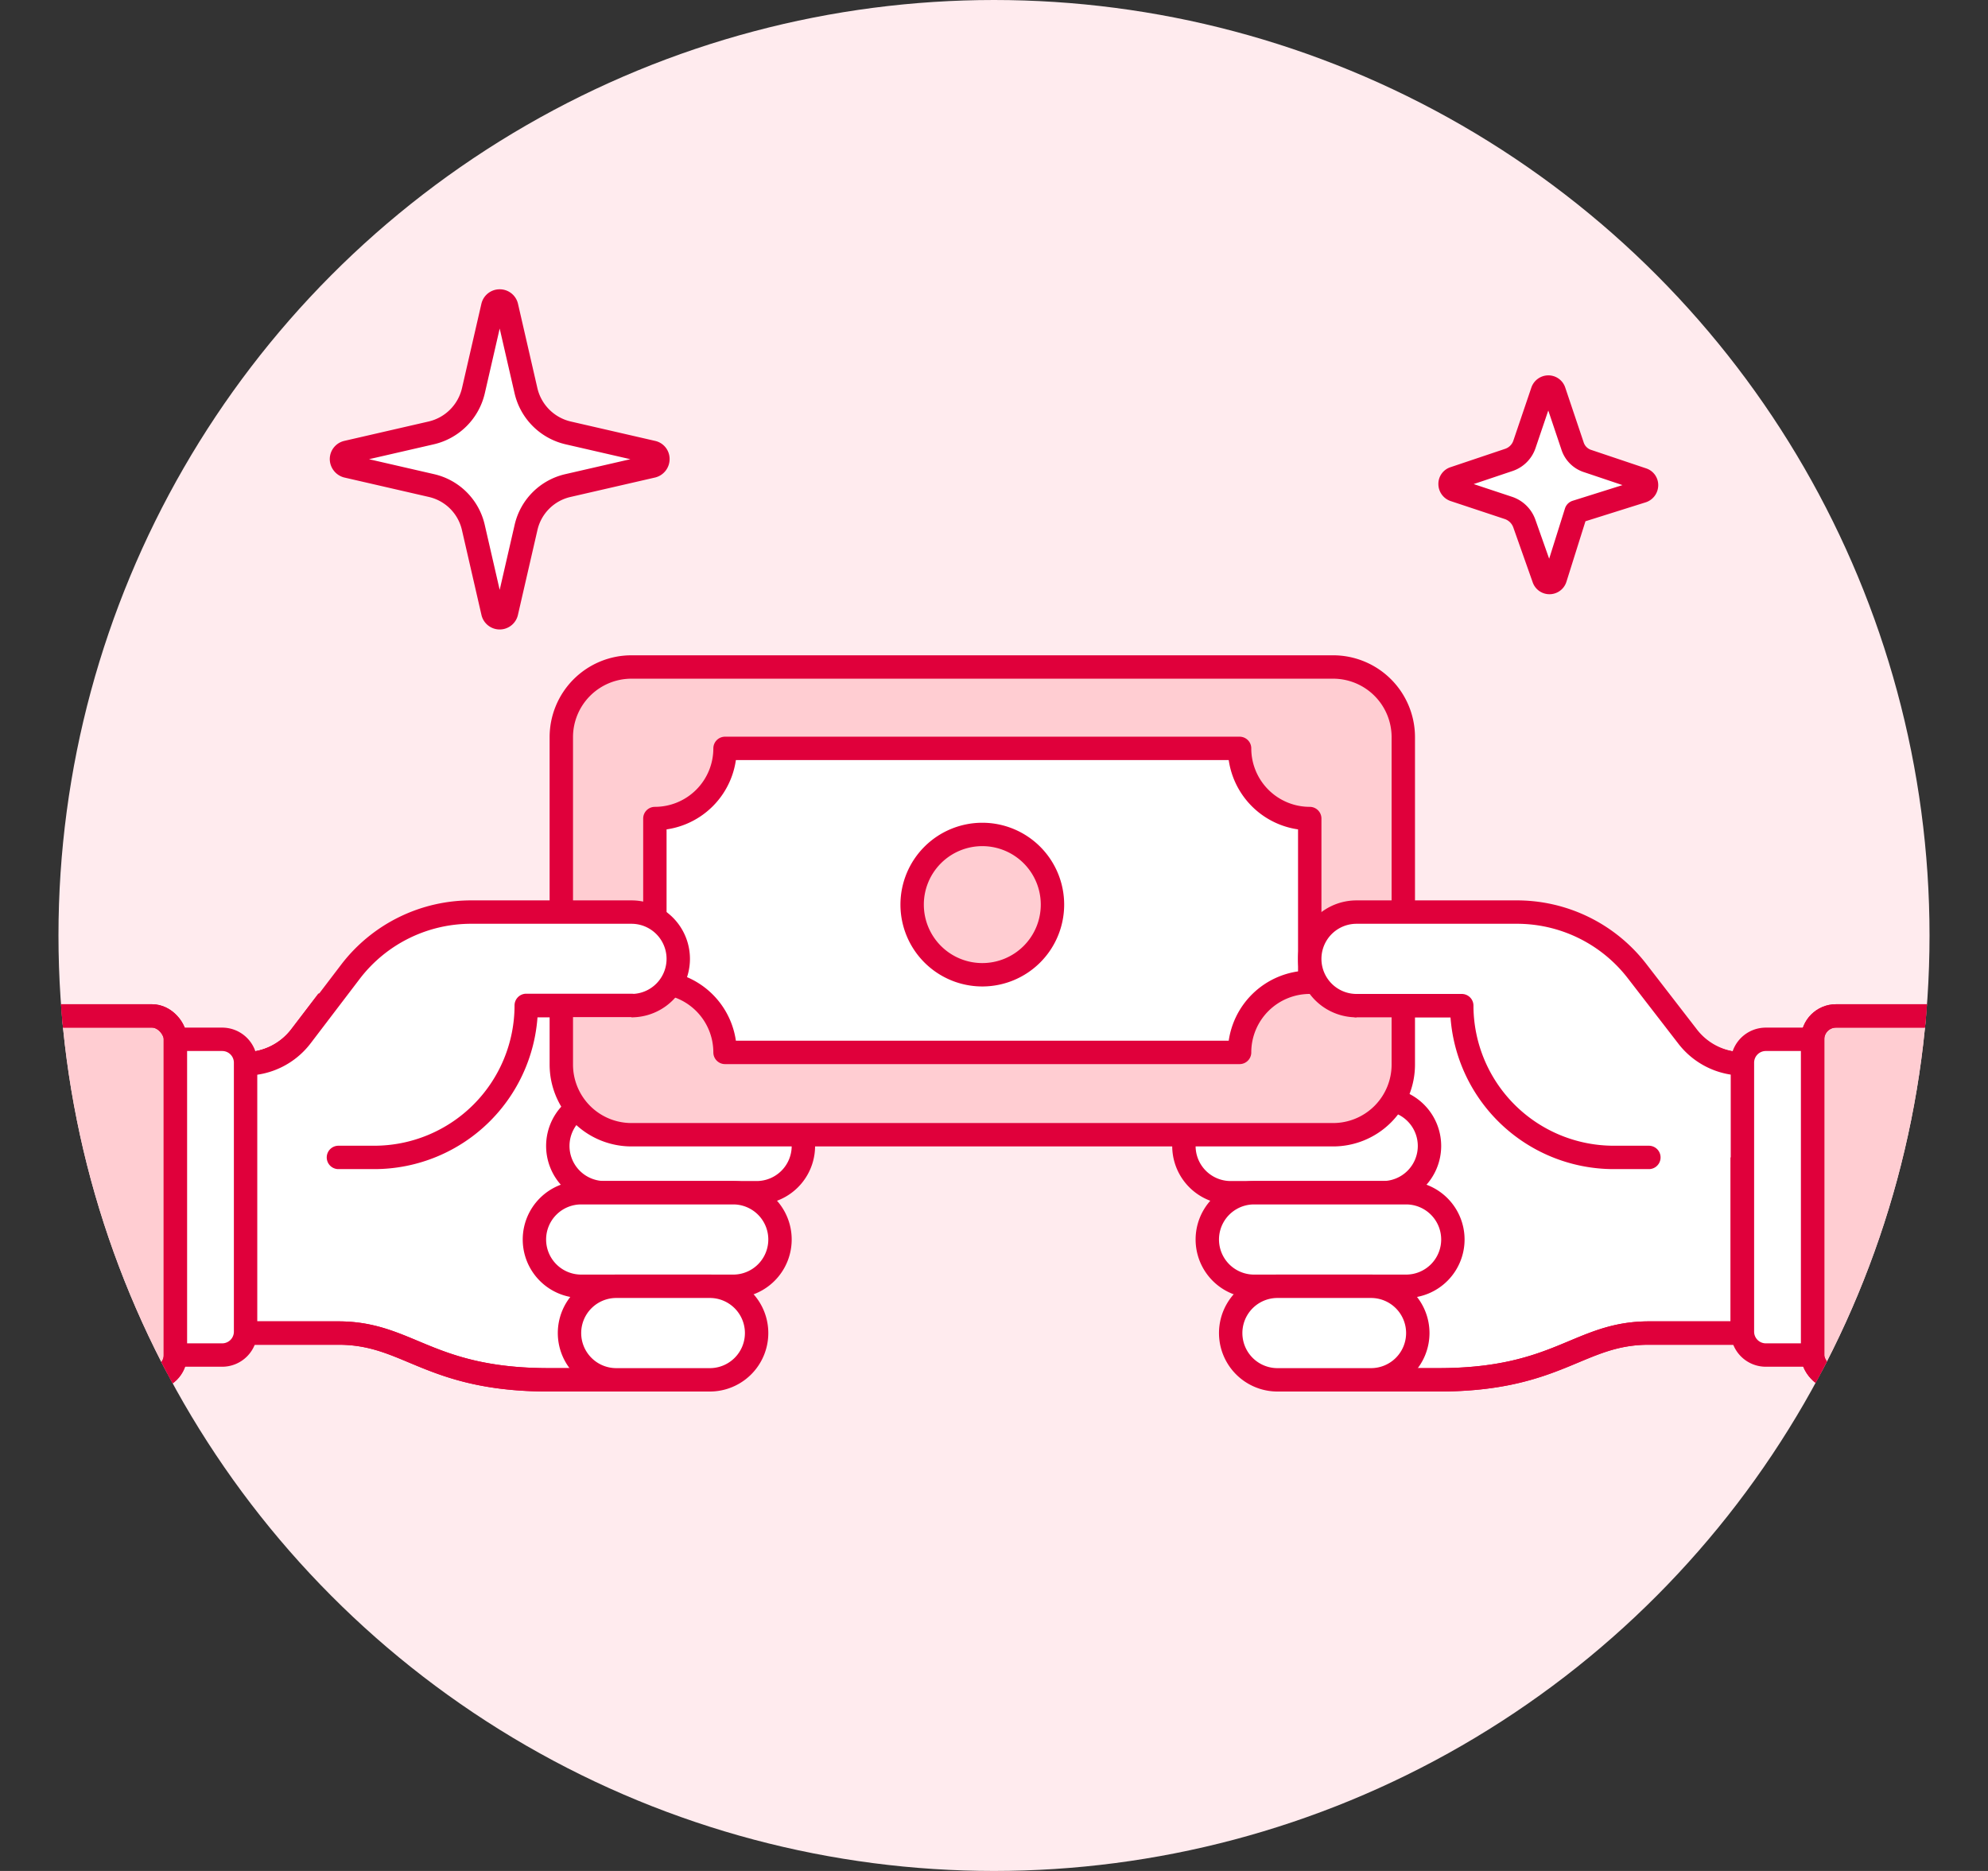 <svg xmlns="http://www.w3.org/2000/svg" xmlns:xlink="http://www.w3.org/1999/xlink" viewBox="0 0 85 80"><rect x="0" y="0" width="85" height="80" fill="#333333" stroke="none"/><defs><style>.cls-1,.cls-10,.cls-4,.cls-6{fill:none;}.cls-2{fill:#ffebee;}.cls-3,.cls-7,.cls-9{fill:#fff;}.cls-10,.cls-12,.cls-3,.cls-4,.cls-6,.cls-7,.cls-8{stroke:#e0003b;}.cls-3,.cls-4{stroke-miterlimit:10;}.cls-12,.cls-5,.cls-8{fill:#ffcdd2;}.cls-6,.cls-7,.cls-8{stroke-linecap:round;}.cls-10,.cls-12,.cls-6,.cls-7,.cls-8{stroke-linejoin:round;}.cls-11{clip-path:url(#clip-path);}</style><clipPath id="clip-path"><circle class="cls-1" cx="42.5" cy="40" r="40"/></clipPath></defs><title>s1</title><g id="Layer_2" data-name="Layer 2"><g id="Duotone"><g id="Icons"><g id="Background"><g id="New_Symbol_52" data-name="New Symbol 52"><circle class="cls-2" cx="42.5" cy="40" r="40"/></g></g><g id="Scene"><path class="cls-3" d="M43.88,43a2,2,0,0,0,0,4H53.5a2,2,0,0,0,0,4h1a2,2,0,0,0,0,4h1a2,2,0,0,0,0,4h6c5.15,0,6-2,9-2h4V45.49a3,3,0,0,1-2.41-1.19l-1-1.31Z"/><path class="cls-4" d="M43.88,43a2,2,0,0,0,0,4H53.5a2,2,0,0,0,0,4h1a2,2,0,0,0,0,4h1a2,2,0,0,0,0,4h6c5.15,0,6-2,9-2h4V45.49a3,3,0,0,1-2.41-1.19l-1-1.31Z"/><path class="cls-3" d="M61.12,49a2,2,0,0,1-2,2h-6.5a2,2,0,0,1,0-4h6.5A2,2,0,0,1,61.12,49Z"/><path class="cls-3" d="M62.12,53a2,2,0,0,1-2,2h-6.5a2,2,0,0,1,0-4h6.5A2,2,0,0,1,62.12,53Z"/><path class="cls-3" d="M60.62,57a2,2,0,0,1-2,2h-4a2,2,0,0,1,0-4h4A2,2,0,0,1,60.62,57Z"/><path class="cls-3" d="M41.1,43a2,2,0,0,1,0,4H31.47a2,2,0,1,1,0,4h-1a2,2,0,1,1,0,4h-1a2,2,0,1,1,0,4h-6c-5.15,0-6-2-9-2h-4V45.49a3,3,0,0,0,2.39-1.19l1-1.31Z"/><path class="cls-4" d="M41.1,43a2,2,0,0,1,0,4H31.47a2,2,0,1,1,0,4h-1a2,2,0,1,1,0,4h-1a2,2,0,1,1,0,4h-6c-5.15,0-6-2-9-2h-4V45.49a3,3,0,0,0,2.39-1.19l1-1.31Z"/><path class="cls-3" d="M23.85,49a2,2,0,0,0,2,2h6.5a2,2,0,0,0,0-4h-6.5A2,2,0,0,0,23.85,49Z"/><path class="cls-3" d="M22.85,53a2,2,0,0,0,2,2h6.5a2,2,0,0,0,0-4h-6.5A2,2,0,0,0,22.85,53Z"/><path class="cls-3" d="M24.35,57a2,2,0,0,0,2,2h4a2,2,0,0,0,0-4h-4A2,2,0,0,0,24.35,57Z"/><path class="cls-5" d="M60,31.52a3,3,0,0,0-3-3H27a3,3,0,0,0-3,3v14a3,3,0,0,0,3,3H57a3,3,0,0,0,3-3Z"/><path class="cls-6" d="M60,31.52a3,3,0,0,0-3-3H27a3,3,0,0,0-3,3v14a3,3,0,0,0,3,3H57a3,3,0,0,0,3-3Z"/><path class="cls-7" d="M56,42V35a3,3,0,0,1-3-3H31a3,3,0,0,1-3,3v7a3,3,0,0,1,3,3H53A3,3,0,0,1,56,42Z"/><path class="cls-8" d="M45,38.68a3,3,0,1,1-3-3A3,3,0,0,1,45,38.68Z"/><path class="cls-7" d="M22.49,22.56a2.38,2.38,0,0,1,1.8-1.8l3.61-.83a.31.31,0,0,0,.23-.3.29.29,0,0,0-.23-.29l-3.61-.83a2.41,2.41,0,0,1-1.8-1.8l-.83-3.61a.3.3,0,0,0-.3-.23.3.3,0,0,0-.29.23l-.83,3.61a2.41,2.41,0,0,1-1.8,1.8l-3.61.83a.3.3,0,0,0-.23.29.32.32,0,0,0,.23.3l3.61.83a2.38,2.38,0,0,1,1.8,1.8l.83,3.61a.3.3,0,0,0,.59,0Z"/><path class="cls-7" d="M67.39,21.89,70.22,21a.27.27,0,0,0,.18-.25.25.25,0,0,0-.18-.25l-2.32-.78a1,1,0,0,1-.67-.67l-.78-2.32a.26.26,0,0,0-.25-.18.27.27,0,0,0-.25.18L65.18,19a1.06,1.06,0,0,1-.68.67l-2.32.78a.25.25,0,0,0-.18.25.27.27,0,0,0,.18.25l2.32.77a1.09,1.09,0,0,1,.68.68L66,24.72a.26.26,0,0,0,.5,0Z"/><path class="cls-9" d="M27,43a2,2,0,1,0,0-4h-6.8A6.49,6.49,0,0,0,15,41.53L12.89,44.3a3,3,0,0,1-2.39,1.19v4H16a6.5,6.5,0,0,0,6.5-6.5H27"/><path class="cls-6" d="M14.47,49.49H16a6.5,6.5,0,0,0,6.5-6.5H27"/><path class="cls-10" d="M27,43a2,2,0,1,0,0-4h-6.8A6.49,6.49,0,0,0,15,41.53L12.89,44.3a3,3,0,0,1-2.39,1.19"/><path class="cls-9" d="M58,43a2,2,0,0,1,0-4h6.8A6.49,6.49,0,0,1,70,41.53l2.14,2.77a3,3,0,0,0,2.41,1.19v4H69A6.5,6.5,0,0,1,62.5,43H58"/><path class="cls-6" d="M70.5,49.49H69A6.5,6.5,0,0,1,62.5,43H58"/><path class="cls-10" d="M58,43a2,2,0,0,1,0-4h6.8A6.49,6.49,0,0,1,70,41.53l2.14,2.77a3,3,0,0,0,2.41,1.19"/><g class="cls-11"><rect class="cls-12" x="77.5" y="43.44" width="7" height="15.5" rx="1" ry="1" transform="translate(162 102.38) rotate(180)"/><rect class="cls-10" x="77.5" y="43.44" width="7" height="15.5" rx="1" ry="1" transform="translate(162 102.38) rotate(180)"/><path class="cls-7" d="M75.5,44.44h2a0,0,0,0,1,0,0v13.5a0,0,0,0,1,0,0h-2a1,1,0,0,1-1-1V45.44A1,1,0,0,1,75.5,44.44Z"/><rect class="cls-12" x="0.5" y="43.44" width="7" height="15.5" rx="1" ry="1"/><rect class="cls-10" x="0.5" y="43.44" width="7" height="15.5" rx="1" ry="1"/><path class="cls-7" d="M8.5,44.44h2a0,0,0,0,1,0,0v13.5a0,0,0,0,1,0,0h-2a1,1,0,0,1-1-1V45.44A1,1,0,0,1,8.5,44.44Z" transform="translate(18 102.38) rotate(180)"/></g></g></g></g></g></svg>